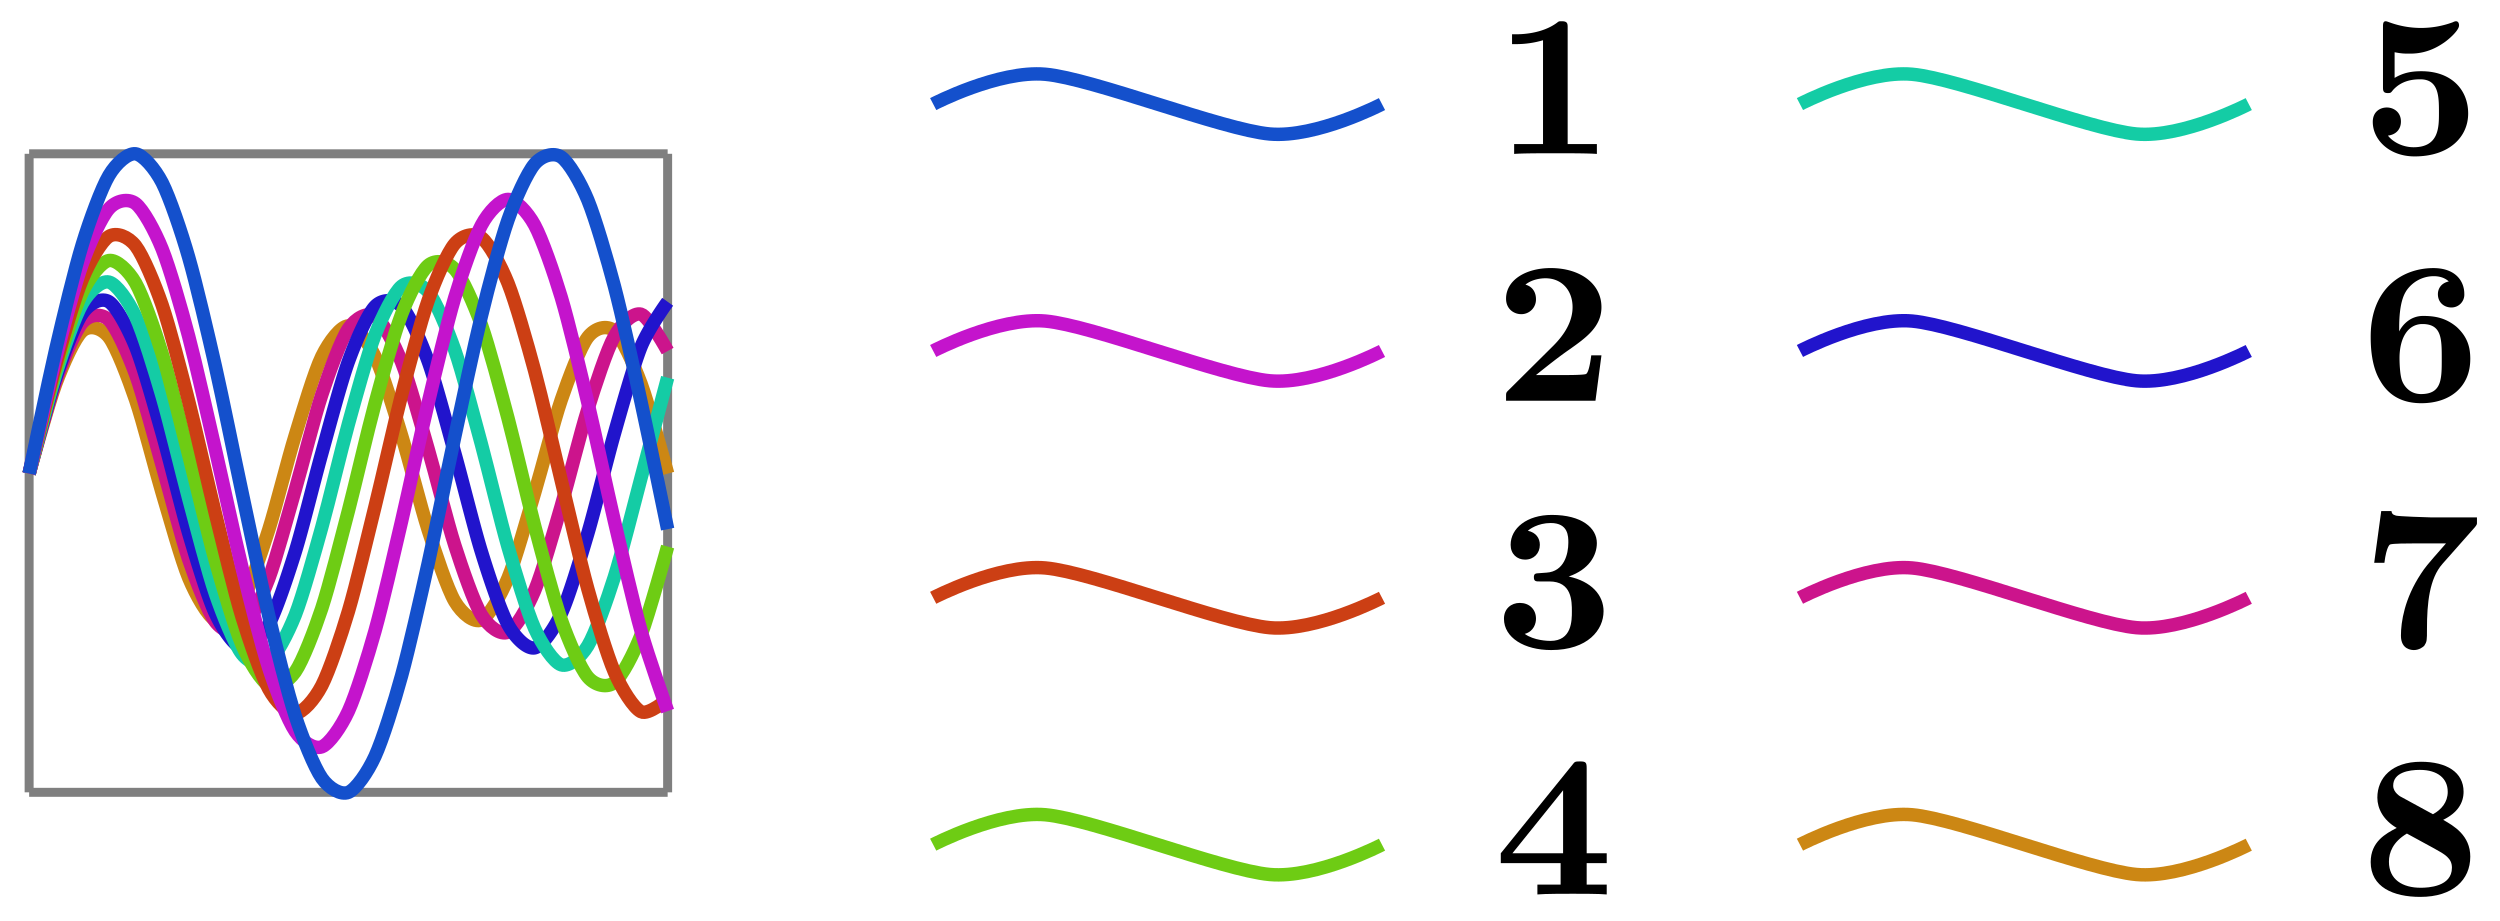 <svg xmlns="http://www.w3.org/2000/svg" xmlns:xlink="http://www.w3.org/1999/xlink" width="110.99" height="40.88"><defs><path id="c" d="M4.563 0v-.437H3.266v-5.157c0-.187 0-.297-.266-.297-.11 0-.125 0-.203.063-.688.516-1.656.516-1.828.516H.797v.437h.172a4.2 4.2 0 0 0 1.203-.172v4.61H.89V0c.343-.031 1.422-.031 1.828-.031.422 0 1.484 0 1.844.031m0 0"/><path id="d" d="M4.766-1.797c0-1.031-.72-1.875-2.078-1.875-.422 0-.797.063-1.188.297v-1.14c.313.062.453.062.64.062.25 0 .829 0 1.5-.453.204-.125.72-.563.72-.797 0-.031 0-.188-.141-.188 0 0-.047 0-.14.047a4.07 4.07 0 0 1-2.813 0c-.125-.047-.157-.047-.157-.047-.125 0-.125.125-.125.266v2.64c0 .157 0 .282.204.282.125 0 .14 0 .234-.125.375-.422.86-.485 1.219-.485.828 0 .828.782.828 1.485 0 .64 0 1.531-1.125 1.531-.485 0-.922-.234-1.14-.516.374-.046.577-.296.577-.624 0-.438-.343-.625-.625-.625s-.625.171-.625.64C.531-.64 1.25.11 2.391.11c1.53 0 2.375-.859 2.375-1.906m0 0"/><path id="e" d="M4.766-2.016h-.453c-.016.125-.094.766-.235.829-.11.046-.781.046-.937.046H1.859c.485-.39 1.016-.812 1.47-1.125.75-.53 1.437-1.015 1.437-1.89 0-1.047-.953-1.735-2.25-1.735-1.11 0-1.985.532-1.985 1.36 0 .468.36.687.672.687a.65.65 0 0 0 .656-.672c0-.203-.078-.53-.468-.64.312-.25.718-.282.89-.282.735 0 1.203.547 1.203 1.282 0 .656-.375 1.234-.859 1.718l-2 1.985c-.094.094-.094.11-.094.281V0H4.5Zm0 0"/><path id="f" d="M4.86-1.844c0-.484-.094-.968-.61-1.437-.469-.39-.937-.485-1.484-.485-.578 0-.922.407-1.063.688v-.156c0-1.125.219-1.485.313-1.641a1.47 1.47 0 0 1 1.218-.656c.172 0 .454.031.672.234-.36.078-.484.344-.484.563 0 .39.297.593.594.593a.57.57 0 0 0 .578-.609c0-.547-.375-1.14-1.375-1.14-1.297 0-2.781.827-2.781 3.046 0 .438.03 1.313.421 1.953.391.688 1.016 1 1.829 1 1.28 0 2.171-.734 2.171-1.953m-1.266-.015c0 .906 0 1.562-.922 1.562-.531 0-.766-.406-.828-.562-.125-.282-.125-1-.125-1.032 0-.921.39-1.515 1.015-1.515.86 0 .86.656.86 1.547m0 0"/><path id="g" d="M4.86-1.61c0-.718-.532-1.327-1.548-1.546.907-.313 1.25-.938 1.25-1.485 0-.671-.671-1.25-2-1.25-1.109 0-1.828.594-1.828 1.329 0 .406.282.656.641.656.39 0 .656-.281.656-.656 0-.297-.172-.547-.531-.625.063-.063.438-.344 1.016-.344.78 0 .78.593.78.875 0 .5-.187 1.281-.968 1.328l-.422.031c-.14.016-.14.11-.14.172 0 .188.093.188.265.188h.422c1 0 1 .874 1 1.328 0 .406 0 1.312-.953 1.312-.11 0-.734-.016-1.14-.312.406-.11.5-.47.5-.672 0-.422-.298-.703-.72-.703-.374 0-.702.25-.702.703 0 .843.906 1.39 2.093 1.39 1.64 0 2.328-.906 2.328-1.718m0 0"/><path id="h" d="M5.156-5.516v-.265H3.11c-.187 0-1.437-.047-1.546-.078-.172-.047-.188-.11-.204-.203H.906L.594-3.766h.453c.094-.75.25-.812.25-.812.125-.047.812-.047.984-.047h1.5c-.922 1.047-.922 1.063-1.11 1.344-.733 1.11-.89 2.14-.89 2.75 0 .625.485.64.578.64.235 0 .407-.14.454-.187.124-.188.124-.234.124-.75 0-1.156.11-2.234.688-2.89l1.438-1.626c.078-.093.093-.14.093-.172m0 0"/><path id="i" d="M5 0v-.437h-.89v-.954H5v-.437h-.89v-3.766c0-.265-.032-.312-.298-.312-.218 0-.234.015-.328.14L.297-1.828v.437h2.656v.954H1.922V0C2.25-.031 3.14-.031 3.5-.031c.375 0 1.172 0 1.5.031M3.063-1.828H.813l2.25-2.797Zm0 0"/><path id="k" d="M4.86-1.672c0-.953-.735-1.375-1.204-1.64.64-.313.906-.75.906-1.25 0-.86-.75-1.329-1.89-1.329-1.297 0-1.938.72-1.938 1.594 0 .484.266 1 .86 1.344-.485.25-1.156.61-1.156 1.515 0 1.11 1 1.547 2.203 1.547 1.453 0 2.218-.765 2.218-1.78m-1-2.89c0 .468-.282.796-.657 1l-1.375-.75c-.047-.016-.39-.204-.39-.516 0-.594.703-.703 1.187-.703.797 0 1.234.39 1.234.968m.187 3.375c0 .843-1.047.89-1.39.89-.798 0-1.407-.36-1.407-1.156 0-.406.172-.875.797-1.25l1.203.656c.484.266.797.438.797.86m0 0"/><clipPath id="a"><path d="M0 1h39v39.82H0Zm0 0"/></clipPath><clipPath id="b"><path d="M0 0h39v40.82H0Zm0 0"/></clipPath><clipPath id="j"><path d="M32 27h38v13.82H32Zm0 0"/></clipPath><clipPath id="l"><path d="M71 27h38v13.82H71Zm0 0"/></clipPath></defs><path fill="none" stroke="#7F7F7F" stroke-miterlimit="10" stroke-width=".399" d="M1.293 35.176h28.348M1.293 6.828h28.348M1.293 35.176V6.828M29.64 35.176V6.828"/><path fill="none" stroke="#CC8714" stroke-miterlimit="10" stroke-width=".598" d="M1.293 21.027s.855-3.113 1.184-3.992c.328-.875.851-2.055 1.18-2.34.327-.289.85-.148 1.179.274.328.426.855 1.82 1.184 2.781.328.957.851 3.035 1.18 4.133.327 1.097.855 2.996 1.179 3.777.328.785.855 1.719 1.184 1.863.328.145.851-.265 1.18-.82.327-.555.855-2.144 1.183-3.168.324-1.023.851-3.137 1.18-4.203.328-1.07.851-2.832 1.18-3.508.327-.672.855-1.355 1.183-1.355s.851.683 1.18 1.355c.328.676.855 2.438 1.18 3.508.327 1.066.855 3.18 1.183 4.203s.851 2.613 1.18 3.168.855.965 1.183.82c.324-.144.852-1.078 1.18-1.863.328-.781.851-2.68 1.18-3.777.328-1.098.855-3.176 1.183-4.133.328-.96.852-2.355 1.18-2.781.328-.422.851-.563 1.18-.274.327.285.855 1.465 1.183 2.34.328.88 1.18 3.992 1.18 3.992"/><path fill="none" stroke="#CC148C" stroke-miterlimit="10" stroke-width=".598" d="M1.293 21.027s.855-3.183 1.184-4.117c.328-.93.851-2.215 1.18-2.59.327-.375.85-.43 1.179-.113.328.32.855 1.52 1.184 2.414.328.899.851 2.902 1.18 4.043.327 1.14.855 3.215 1.179 4.18.328.96.855 2.332 1.184 2.761s.851.594 1.18.332c.327-.265.855-1.37 1.183-2.23.324-.86.851-2.824 1.18-3.957.328-1.137.851-3.234 1.18-4.227.327-.996.855-2.449 1.183-2.933.328-.485.851-.754 1.18-.547s.855 1.215 1.18 2.035c.327.82.855 2.742 1.183 3.871.328 1.125.851 3.242 1.18 4.262.328 1.023.855 2.555 1.183 3.09.324.535.852.914 1.18.765.328-.148.851-1.062 1.18-1.84.328-.777.855-2.644 1.183-3.765.328-1.117.852-3.25 1.18-4.293.328-1.047.851-2.656 1.18-3.238.327-.586.855-1.075 1.183-.98.328.09 1.18 1.636 1.18 1.636"/><path fill="none" stroke="#2114CC" stroke-miterlimit="10" stroke-width=".598" d="M1.293 21.027s.855-3.27 1.184-4.257c.328-.989.851-2.391 1.18-2.856.327-.469.85-.723 1.179-.516.328.204.855 1.184 1.184 1.993.328.812.851 2.699 1.18 3.851.327 1.149.855 3.324 1.179 4.434.328 1.11.855 2.86 1.184 3.562.328.707.851 1.453 1.18 1.524.327.066.855-.434 1.183-1.028.324-.59.851-2.175 1.18-3.23s.851-3.203 1.18-4.375c.327-1.176.855-3.176 1.183-4.082s.851-2.102 1.18-2.442a.81.81 0 0 1 1.18 0c.327.34.855 1.536 1.183 2.442s.851 2.906 1.18 4.082c.328 1.172.855 3.32 1.183 4.375.324 1.055.852 2.64 1.18 3.23.328.594.851 1.094 1.18 1.028.328-.07.855-.817 1.183-1.524.328-.703.852-2.453 1.18-3.562.328-1.11.851-3.285 1.18-4.434.327-1.152.855-3.039 1.183-3.851.328-.809 1.18-1.993 1.18-1.993"/><path fill="none" stroke="#14CCA5" stroke-miterlimit="10" stroke-width=".598" d="M1.293 21.027s.855-3.37 1.184-4.422c.328-1.046.851-2.57 1.18-3.136.327-.567.85-1.028 1.179-.946.328.079.855.817 1.184 1.524.328.703.851 2.426 1.18 3.547.327 1.125.855 3.328 1.179 4.543.328 1.218.855 3.265 1.184 4.222s.851 2.254 1.18 2.676c.327.418.855.59 1.183.348.324-.238.851-1.246 1.18-2.074.328-.829.851-2.72 1.18-3.899.327-1.176.855-3.406 1.183-4.59s.851-3.101 1.18-3.949.855-1.898 1.18-2.164c.327-.266.855-.144 1.183.25.328.395.851 1.652 1.18 2.59.328.941.855 2.973 1.183 4.183.324 1.211.852 3.422 1.18 4.555s.851 2.887 1.18 3.613c.328.727.855 1.512 1.183 1.618.328.105.852-.305 1.18-.848.328-.54.851-2.027 1.18-3.063.327-1.035.855-3.168 1.183-4.394.328-1.227 1.18-4.445 1.18-4.445"/><path fill="none" stroke="#6ECC14" stroke-miterlimit="10" stroke-width=".598" d="M1.293 21.027s.855-3.496 1.184-4.617c.328-1.117.851-2.77 1.18-3.441.327-.676.85-1.348 1.179-1.403.328-.054.855.422 1.184.997.328.578.851 2.085 1.18 3.144.327 1.063.855 3.219 1.179 4.496.328 1.274.855 3.531 1.184 4.7.328 1.167.851 2.952 1.18 3.718.327.766.855 1.625 1.183 1.793.324.168.851-.113 1.18-.586s.851-1.828 1.18-2.82c.327-.996.855-3.078 1.183-4.336.328-1.262.851-3.543 1.18-4.754s.855-3.113 1.18-3.965c.327-.851.855-1.894 1.183-2.172.328-.277.851-.191 1.18.176s.855 1.555 1.183 2.473c.324.918.852 2.91 1.18 4.144.328 1.238.851 3.528 1.18 4.77s.855 3.246 1.183 4.18c.328.93.852 2.148 1.18 2.535.328.382.851.5 1.18.242.327-.258.855-1.274 1.183-2.11.328-.84 1.18-3.925 1.18-3.925"/><g clip-path="url(#a)"><path fill="none" stroke="#CC3F14" stroke-miterlimit="10" stroke-width=".598" d="M1.293 21.027s.855-3.652 1.184-4.851c.328-1.196.851-2.996 1.18-3.785.327-.79.85-1.688 1.179-1.895.328-.203.855-.004 1.184.418.328.426.851 1.676 1.18 2.633.327.96.855 2.992 1.179 4.277.328 1.281.855 3.649 1.184 4.977.328 1.324.851 3.508 1.18 4.586.327 1.078.855 2.597 1.183 3.191.324.598.851 1.117 1.18 1.098.328-.02.851-.606 1.18-1.238.327-.63.855-2.2 1.183-3.301.328-1.102.851-3.313 1.18-4.645s.855-3.691 1.18-4.96c.327-1.274.855-3.27 1.183-4.2.328-.934.851-2.125 1.18-2.512.328-.386.855-.511 1.183-.27.324.243.852 1.204 1.18 2.024s.851 2.664 1.18 3.883c.328 1.215.855 3.531 1.183 4.879.328 1.344.852 3.633 1.18 4.812s.851 2.934 1.18 3.692c.327.758.855 1.594 1.183 1.758.328.168 1.18-.559 1.18-.559"/></g><g fill="none" stroke-miterlimit="10" stroke-width=".598" clip-path="url(#b)"><path stroke="#C414CC" d="M1.293 21.027s.855-3.851 1.184-5.144.851-3.266 1.18-4.184c.327-.918.85-2.062 1.179-2.433.328-.371.855-.477 1.184-.23.328.25.851 1.198 1.18 2.019.327.816.855 2.648 1.179 3.883.328 1.238.855 3.605 1.184 5.027s.851 3.883 1.18 5.226c.327 1.34.855 3.434 1.183 4.446.324 1.008.851 2.34 1.18 2.828s.851.812 1.18.691c.327-.125.855-.875 1.183-1.586.328-.715.851-2.39 1.18-3.558.328-1.172.855-3.465 1.18-4.871.327-1.407.855-3.887 1.183-5.266s.851-3.578 1.18-4.672.855-2.61 1.183-3.21c.324-.606.852-1.141 1.18-1.141s.851.535 1.18 1.14c.328.602.855 2.113 1.183 3.207s.852 3.297 1.18 4.676.851 3.86 1.18 5.266c.327 1.406.855 3.699 1.183 4.867.328 1.172 1.18 3.562 1.18 3.562"/><path stroke="#1450CC" d="M1.293 21.027s.855-4.117 1.184-5.53c.328-1.415.851-3.59 1.18-4.657.327-1.07.85-2.496 1.179-3.05.328-.556.855-1.005 1.184-.962.328.047.851.645 1.18 1.281.327.641.855 2.188 1.179 3.32.328 1.134.855 3.391 1.184 4.837s.851 4.054 1.18 5.586c.327 1.53.855 4.078 1.183 5.457.324 1.375.851 3.46 1.18 4.464s.851 2.297 1.18 2.77c.327.469.855.766 1.183.633s.851-.88 1.18-1.598.855-2.39 1.18-3.582c.327-1.187.855-3.523 1.183-4.996s.851-4.098 1.18-5.621.855-4.027 1.183-5.363c.324-1.336.852-3.325 1.18-4.258.328-.934.851-2.09 1.18-2.477.328-.386.855-.531 1.183-.308.328.222.852 1.113 1.18 1.91s.851 2.586 1.18 3.828c.327 1.246.855 3.644 1.183 5.14.328 1.497 1.18 5.641 1.18 5.641"/></g><use xlink:href="#c" x="66.332" y="6.834"/><path fill="none" stroke="#1450CC" stroke-miterlimit="10" stroke-width=".598" d="M41.43 4.621s2.906-1.512 4.98-1.324c2.074.183 7.89 2.469 9.965 2.652 2.07.184 4.98-1.328 4.98-1.328"/><use xlink:href="#d" x="104.811" y="6.834"/><path fill="none" stroke="#14CCA5" stroke-miterlimit="10" stroke-width=".598" d="M79.91 4.621s2.906-1.512 4.98-1.324c2.075.183 7.887 2.469 9.962 2.652 2.074.184 4.984-1.328 4.984-1.328"/><use xlink:href="#e" x="66.332" y="17.792"/><path fill="none" stroke="#C414CC" stroke-miterlimit="10" stroke-width=".598" d="M41.43 15.582s2.906-1.512 4.98-1.328 7.89 2.469 9.965 2.652c2.07.188 4.98-1.324 4.98-1.324"/><use xlink:href="#f" x="104.811" y="17.792"/><path fill="none" stroke="#2114CC" stroke-miterlimit="10" stroke-width=".598" d="M79.91 15.582s2.906-1.512 4.98-1.328 7.887 2.469 9.962 2.652c2.074.188 4.984-1.324 4.984-1.324"/><use xlink:href="#g" x="66.332" y="28.751"/><path fill="none" stroke="#CC3F14" stroke-miterlimit="10" stroke-width=".598" d="M41.43 26.54s2.906-1.513 4.98-1.325c2.074.183 7.89 2.469 9.965 2.652 2.07.184 4.98-1.328 4.98-1.328"/><use xlink:href="#h" x="104.811" y="28.751"/><path fill="none" stroke="#CC148C" stroke-miterlimit="10" stroke-width=".598" d="M79.91 26.54s2.906-1.513 4.98-1.325c2.075.183 7.887 2.469 9.962 2.652 2.074.184 4.984-1.328 4.984-1.328"/><use xlink:href="#i" x="66.332" y="39.71"/><g clip-path="url(#j)"><path fill="none" stroke="#6ECC14" stroke-miterlimit="10" stroke-width=".598" d="M41.43 37.5s2.906-1.512 4.98-1.328 7.89 2.469 9.965 2.652c2.07.188 4.98-1.324 4.98-1.324"/></g><use xlink:href="#k" x="104.811" y="39.71"/><g clip-path="url(#l)"><path fill="none" stroke="#CC8714" stroke-miterlimit="10" stroke-width=".598" d="M79.91 37.5s2.906-1.512 4.98-1.328 7.887 2.469 9.962 2.652c2.074.188 4.984-1.324 4.984-1.324"/></g></svg>